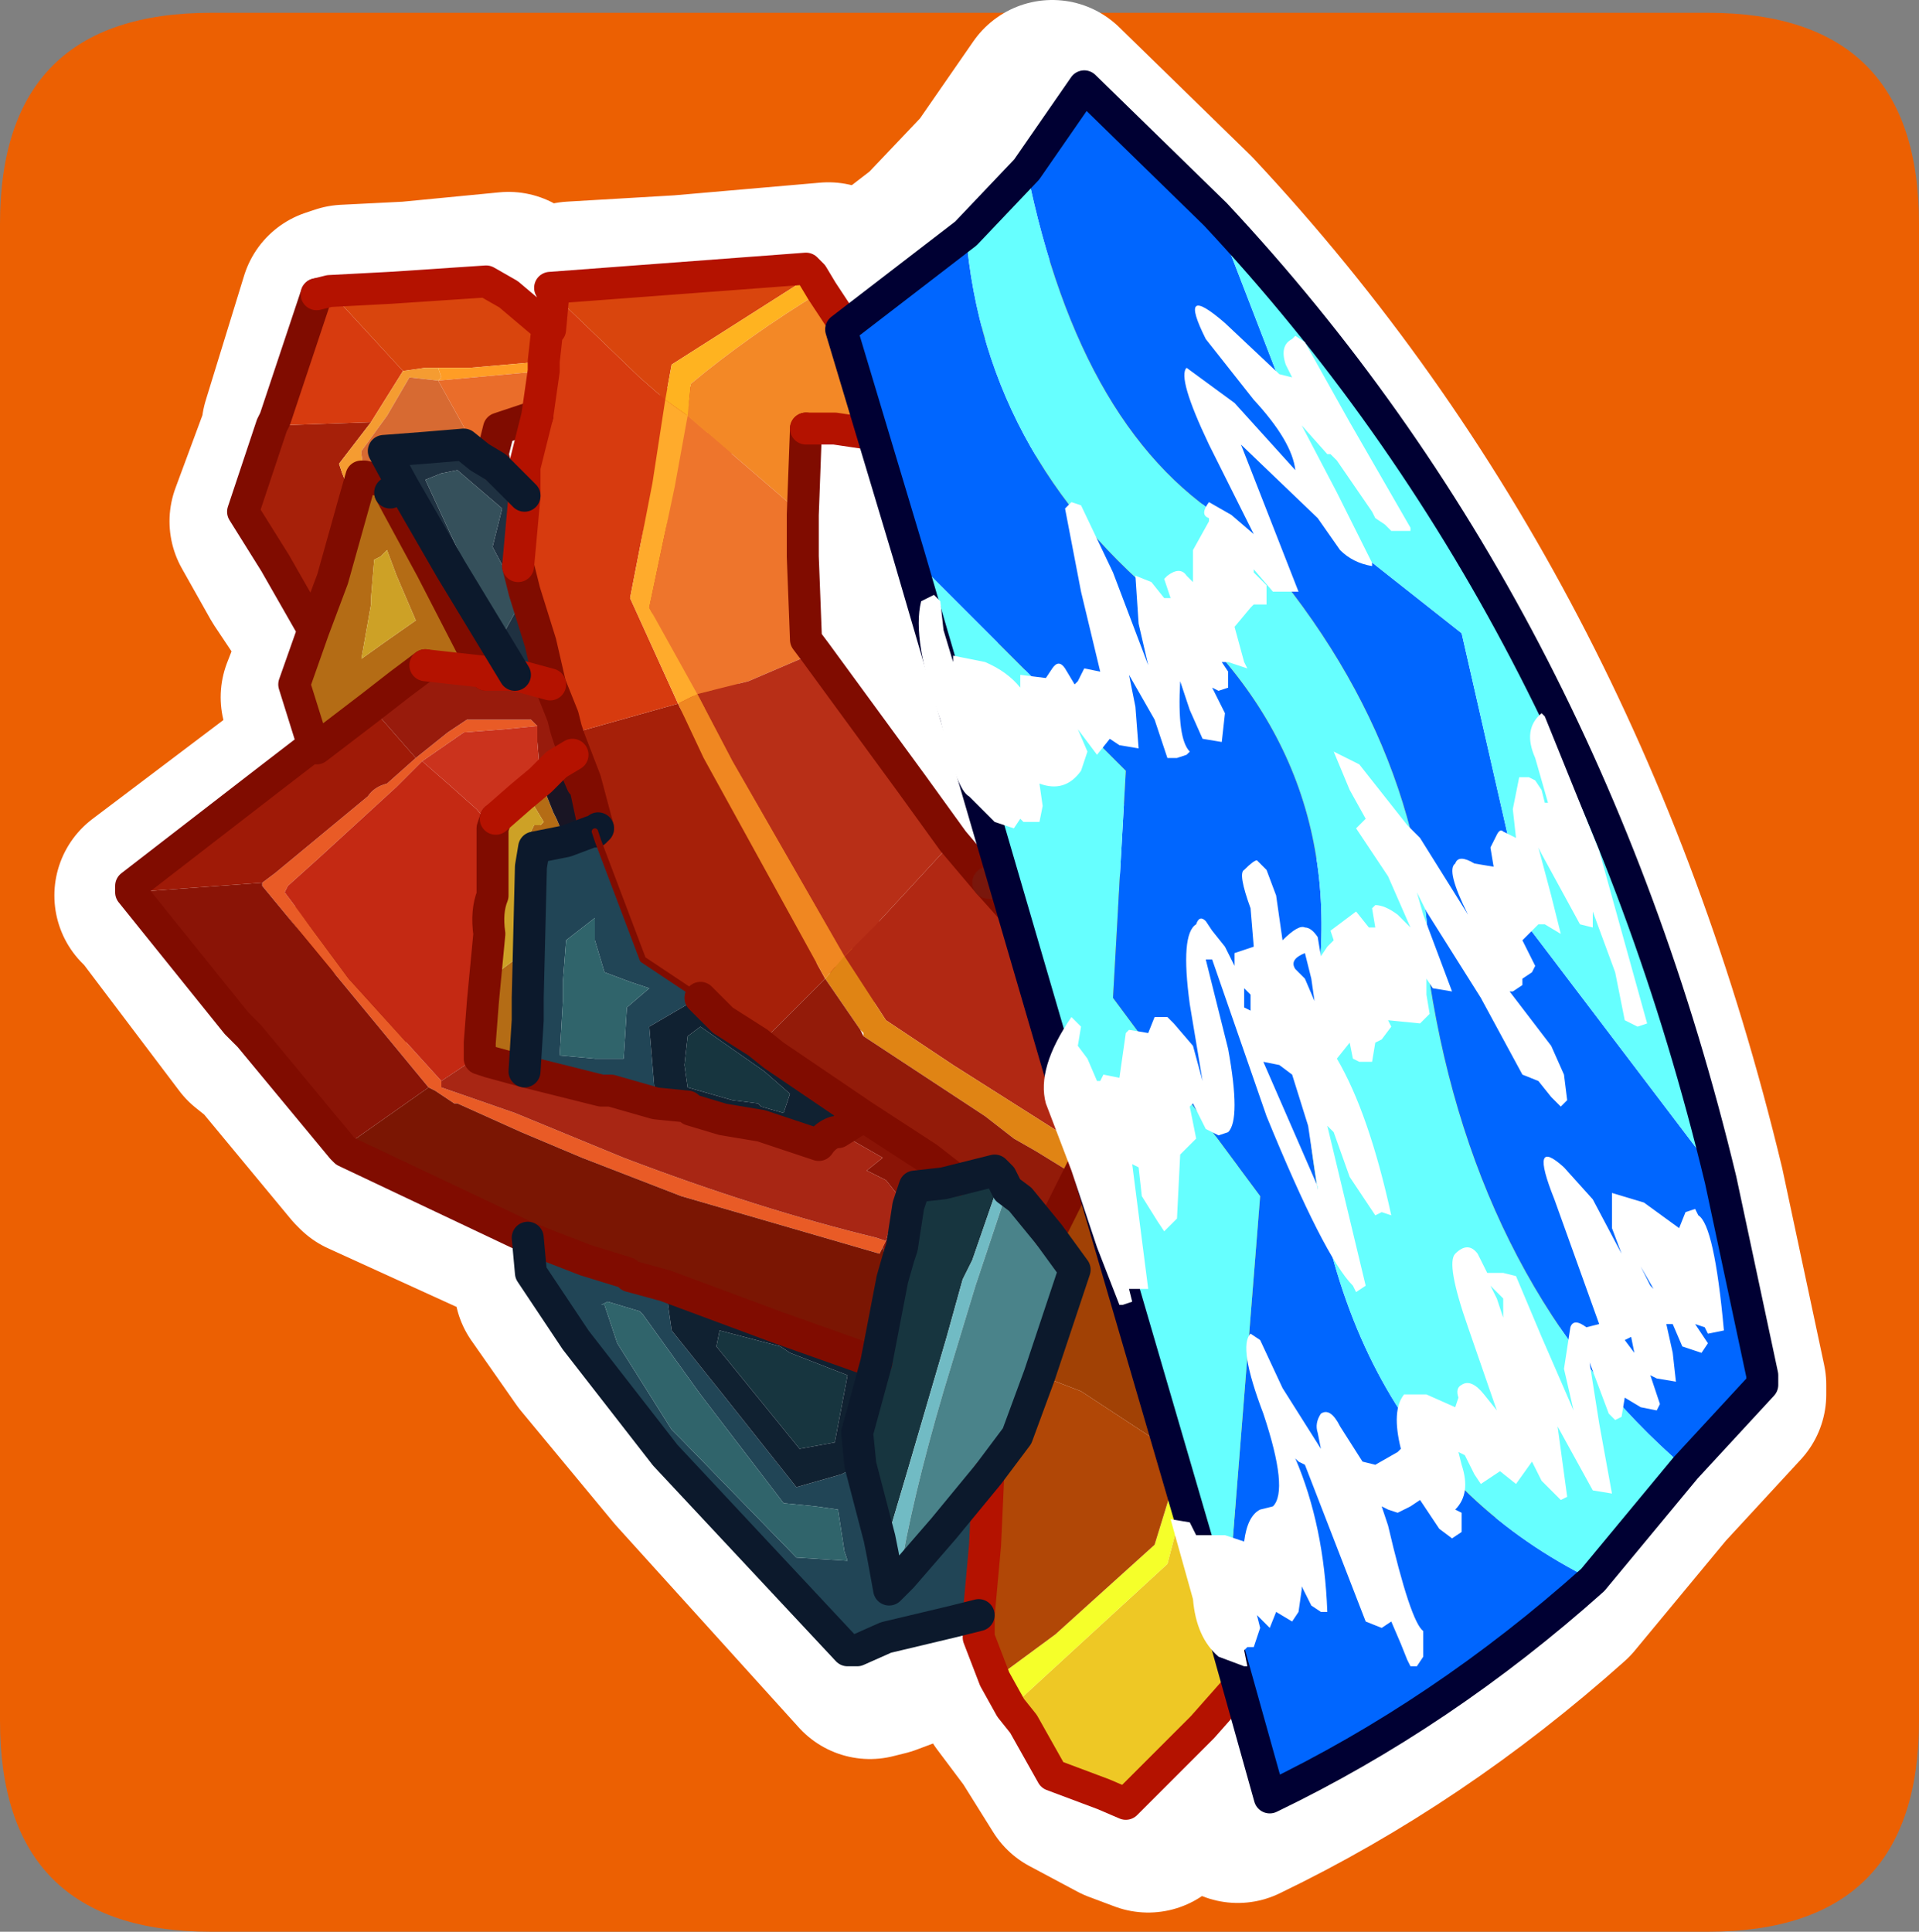 <?xml version="1.0" encoding="UTF-8" standalone="no"?>
<svg xmlns:ffdec="https://www.free-decompiler.com/flash" xmlns:xlink="http://www.w3.org/1999/xlink" ffdec:objectType="frame" height="30.2px" width="30.0px" xmlns="http://www.w3.org/2000/svg">
  <rect width="100%" height="100%" fill="#808080" stroke="none"/>
  <g transform="matrix(1.0, 0.0, 0.0, 1.0, 0.0, 0.2)">
    <use ffdec:characterId="1" height="30.2" transform="matrix(1.0, 0.0, 0.0, 1.0, 0.0, -0.2)" width="30.0" xlink:href="#shape0"/>
  </g>
  <defs>
    <g id="shape0" transform="matrix(1.0, 0.0, 0.0, 1.0, 0.0, 0.2)">
      <path d="M0.0 0.0 L30.0 0.0 30.0 30.0 0.0 30.0 0.0 0.0" fill="#33cc66" fill-opacity="0.0" fill-rule="evenodd" stroke="none"/>
      <path d="M30.0 3.3 L30.0 26.7 Q30.0 30.0 26.7 30.0 L3.3 30.0 Q0.0 30.0 0.0 26.7 L0.0 3.3 Q0.0 0.0 3.3 0.0 L26.7 0.0 Q30.0 0.0 30.0 3.3" fill="#ec6002" fill-rule="evenodd" stroke="none"/>
      <path d="M7.1 16.95 L4.45 13.8 4.45 13.75 4.65 13.6 6.1 12.4 6.35 12.2 6.9 11.8 7.35 11.35 7.6 11.2 8.65 11.2 8.8 11.25 8.3 11.35 7.55 11.4 Q7.4 11.5 7.0 11.85 L6.55 12.2 6.25 12.45 5.35 13.35 4.85 13.8 4.8 13.9 4.9 14.1 5.2 14.4 5.8 15.25 7.2 16.85 7.25 16.95 8.4 17.35 10.05 18.05 14.05 19.3 14.1 19.35 14.1 19.5 14.05 19.6 11.0 18.6 9.45 18.0 8.55 17.6 7.5 17.2 7.1 17.05 7.1 16.95" fill="#e95b26" fill-rule="evenodd" stroke="none"/>
      <path d="M4.45 13.75 L4.45 13.8 7.1 16.95 5.7 17.9 4.25 16.15 4.0 15.95 2.45 13.9 4.45 13.75 M14.1 19.5 L14.1 19.35 14.35 18.65 14.15 18.5 13.95 18.2 14.1 18.05 13.4 17.65 13.8 17.4 14.8 18.05 15.3 18.4 15.05 18.5 14.6 18.5 14.55 18.8 14.4 19.4 14.35 19.7 14.3 19.95 14.2 19.8 14.1 19.5" fill="#8a1406" fill-rule="evenodd" stroke="none"/>
      <path d="M6.9 11.8 L6.35 12.2 6.1 12.4 4.65 13.6 4.45 13.75 2.45 13.9 2.35 13.8 4.6 12.1 5.25 11.55 5.3 11.6 Q5.75 11.2 6.1 10.95 L6.7 11.65 6.9 11.8" fill="#9f1a07" fill-rule="evenodd" stroke="none"/>
      <path d="M19.25 14.0 L19.3 14.0 19.6 14.7 19.65 18.15 19.65 18.95 19.3 18.75 19.25 14.0" fill="#eee020" fill-rule="evenodd" stroke="none"/>
      <path d="M15.8 13.75 L17.2 13.85 19.25 14.0 19.3 18.75 18.4 18.35 17.8 18.25 17.7 18.25 Q17.45 18.05 17.25 18.05 L17.3 17.9 16.9 15.85 16.65 14.7 15.8 13.75" fill="#a63207" fill-rule="evenodd" stroke="none"/>
      <path d="M15.3 13.1 L15.8 13.75 16.65 14.7 16.9 15.85 17.3 17.9 15.2 16.55 14.15 15.9 13.5 14.95 14.05 14.4 15.3 13.1" fill="#b12813" fill-rule="evenodd" stroke="none"/>
      <path d="M5.4 4.5 L6.4 4.45 7.95 4.3 8.25 4.5 8.85 5.1 8.85 5.15 8.85 5.65 7.65 5.7 7.3 5.65 7.15 5.75 6.95 5.7 6.65 5.75 5.4 4.5 M8.95 4.55 L8.95 4.45 10.65 4.35 12.95 4.15 13.05 4.25 10.85 5.7 10.75 6.2 10.3 5.85 10.0 5.5 8.95 4.55" fill="#d9450d" fill-rule="evenodd" stroke="none"/>
      <path d="M13.05 4.25 L13.25 4.5 Q12.0 5.2 11.15 6.05 L11.1 6.4 10.75 6.2 10.85 5.7 13.05 4.25" fill="#ffb320" fill-rule="evenodd" stroke="none"/>
      <path d="M10.95 10.9 L10.2 9.4 10.5 7.5 10.75 6.2 11.1 6.4 10.9 7.55 10.55 9.5 11.25 10.8 10.95 10.9" fill="#ffab2c" fill-rule="evenodd" stroke="none"/>
      <path d="M13.25 4.5 L14.7 6.8 13.4 6.65 12.95 6.6 12.9 8.0 11.1 6.4 11.15 6.05 Q12.0 5.2 13.25 4.5" fill="#f38826" fill-rule="evenodd" stroke="none"/>
      <path d="M4.65 6.6 L4.65 6.5 5.25 4.55 5.4 4.5 6.65 5.75 6.15 6.65 4.7 6.6 4.65 6.6 M8.85 5.1 L8.95 4.55 10.0 5.5 10.3 5.85 10.75 6.2 10.5 7.5 10.2 9.4 10.95 10.9 9.25 11.4 9.25 11.5 9.2 11.3 9.15 11.15 9.0 10.6 8.8 10.05 8.55 9.25 8.45 8.85 8.5 8.35 8.6 7.65 8.55 7.25 8.7 6.5 8.75 5.75 8.85 5.65 8.85 5.15 8.85 5.1" fill="#d73b0f" fill-rule="evenodd" stroke="none"/>
      <path d="M12.9 8.0 L12.85 8.65 12.95 9.95 13.1 10.1 12.05 10.55 11.25 10.8 10.55 9.5 10.9 7.55 11.1 6.4 12.9 8.0" fill="#ee752c" fill-rule="evenodd" stroke="none"/>
      <path d="M6.0 7.4 L5.95 7.05 6.3 6.45 6.8 5.9 7.15 5.9 7.7 6.75 7.8 7.05 7.6 6.85 6.95 6.9 6.35 7.0 6.65 7.5 6.4 7.6 6.35 7.4 6.25 7.45 6.0 7.4" fill="#d76a32" fill-rule="evenodd" stroke="none"/>
      <path d="M6.15 6.65 L6.65 5.75 6.95 5.7 7.15 5.75 7.2 5.85 7.15 5.9 6.8 5.9 6.3 6.45 5.95 7.05 6.0 7.4 6.0 7.35 5.85 7.75 5.8 7.55 5.7 7.35 5.6 7.2 6.15 6.65" fill="#f59c31" fill-rule="evenodd" stroke="none"/>
      <path d="M6.65 7.5 L6.35 7.0 6.95 6.9 7.6 6.85 7.8 7.05 8.1 7.25 8.6 7.65 8.5 8.35 8.45 8.85 8.55 9.25 8.8 10.05 9.0 10.6 8.4 10.5 7.8 9.6 7.45 8.85 6.65 7.5 M7.5 7.3 L7.25 7.3 7.05 7.4 7.7 8.9 7.95 9.35 8.2 9.8 8.45 9.35 8.05 8.45 8.2 7.9 7.5 7.3 M9.6 13.0 L9.55 12.85 9.3 12.3 9.05 11.9 9.3 11.75 9.3 11.85 9.35 12.2 9.4 12.3 9.65 12.95 9.6 13.0" fill="#1f3141" fill-rule="evenodd" stroke="none"/>
      <path d="M5.3 9.8 L4.6 8.75 4.15 7.95 4.65 6.6 4.7 6.6 6.15 6.65 5.6 7.2 5.7 7.35 5.8 7.55 5.85 7.75 5.45 9.0 5.3 9.8 M9.25 11.5 L9.25 11.4 10.95 10.9 11.35 11.85 13.25 15.25 12.4 16.15 12.2 16.3 11.65 15.9 11.25 15.6 10.3 14.95 9.65 13.1 9.65 12.95 9.7 12.9 9.45 12.15 9.25 11.5" fill="#a62009" fill-rule="evenodd" stroke="none"/>
      <path d="M5.25 11.55 L5.2 11.45 4.95 10.7 5.3 9.8 5.45 9.0 5.85 7.75 6.0 7.35 6.0 7.4 6.25 7.45 6.35 7.4 6.4 7.6 7.15 8.85 7.6 9.9 7.95 10.5 7.85 10.45 7.35 10.4 7.0 10.4 6.55 10.6 6.1 10.95 Q5.75 11.2 5.3 11.6 L5.25 11.55 M6.1 9.4 L6.0 10.3 6.3 10.05 6.85 9.65 6.6 8.95 6.4 8.6 6.3 8.65 6.2 8.75 6.05 9.25 6.1 9.4 M8.85 12.15 L9.0 12.65 9.1 12.75 9.2 13.1 8.7 13.25 8.7 13.5 8.6 15.5 8.6 16.0 8.6 16.7 8.0 16.55 7.85 16.55 7.85 16.4 7.85 16.25 7.85 15.6 7.95 14.55 8.0 13.95 8.05 12.95 8.05 12.8 8.5 12.4 8.85 12.15 M8.6 12.95 L8.75 12.8 8.85 12.85 8.85 12.8 8.7 12.55 8.5 12.6 8.3 12.75 8.2 13.1 8.1 14.05 8.2 14.35 8.1 15.15 8.15 15.1 8.4 15.0 8.4 14.2 8.5 14.1 8.5 13.35 8.55 13.0 8.6 12.95" fill="#b46c15" fill-rule="evenodd" stroke="none"/>
      <path d="M6.4 7.6 L6.65 7.5 7.45 8.85 7.8 9.6 8.4 10.5 7.95 10.5 7.6 9.9 7.15 8.85 6.4 7.6 M9.05 11.9 L9.3 12.3 9.55 12.85 9.6 13.0 9.2 13.1 9.1 12.75 9.0 12.65 8.85 12.15 9.05 11.9" fill="#191524" fill-rule="evenodd" stroke="none"/>
      <path d="M7.15 5.9 L7.2 5.85 7.15 5.75 7.3 5.65 7.65 5.7 8.85 5.65 8.75 5.75 7.15 5.9" fill="#ff9d25" fill-rule="evenodd" stroke="none"/>
      <path d="M7.8 7.05 L7.7 6.75 7.15 5.9 8.75 5.75 8.7 6.5 8.1 6.7 8.1 7.0 8.1 7.25 7.8 7.05" fill="#ea6d2a" fill-rule="evenodd" stroke="none"/>
      <path d="M7.5 7.3 L8.2 7.9 8.05 8.45 8.45 9.35 8.2 9.8 7.95 9.35 7.7 8.9 7.05 7.4 7.25 7.3 7.5 7.3" fill="#35505b" fill-rule="evenodd" stroke="none"/>
      <path d="M8.8 11.25 L8.65 11.2 7.6 11.2 7.35 11.35 6.9 11.8 6.7 11.65 6.1 10.95 6.55 10.6 7.0 10.4 7.35 10.4 7.85 10.45 7.95 10.5 8.4 10.5 9.0 10.6 9.15 11.15 9.2 11.3 9.25 11.5 9.45 12.15 9.3 11.85 9.3 11.75 9.05 11.9 8.85 12.15 8.75 11.55 8.8 11.25" fill="#981b0c" fill-rule="evenodd" stroke="none"/>
      <path d="M7.0 11.85 Q7.4 11.5 7.55 11.4 L8.3 11.35 8.8 11.25 8.75 11.55 8.85 12.15 8.5 12.4 8.05 12.8 8.05 12.95 7.75 12.6 7.35 12.25 7.0 11.85" fill="#cb331d" fill-rule="evenodd" stroke="none"/>
      <path d="M6.1 9.4 L6.05 9.25 6.2 8.75 6.3 8.65 6.4 8.6 6.6 8.95 6.85 9.65 6.3 10.05 6.0 10.3 6.1 9.4 M8.6 12.95 L8.55 13.0 8.5 13.35 8.5 14.1 8.4 14.2 8.4 15.0 8.15 15.1 8.1 15.15 8.2 14.35 8.1 14.05 8.2 13.1 8.3 12.75 8.5 12.6 8.7 12.55 8.85 12.8 8.85 12.85 8.75 12.8 8.6 12.95" fill="#cda126" fill-rule="evenodd" stroke="none"/>
      <path d="M7.2 16.85 L5.8 15.25 5.2 14.4 4.9 14.1 4.8 13.9 4.85 13.8 5.35 13.35 6.25 12.45 6.55 12.2 7.0 11.85 7.35 12.25 7.75 12.6 8.05 12.95 8.0 13.95 7.95 14.55 7.85 15.6 7.85 16.25 7.85 16.4 7.2 16.85" fill="#c42913" fill-rule="evenodd" stroke="none"/>
      <path d="M15.65 25.15 L15.2 25.3 14.2 25.6 13.8 25.75 13.6 25.8 10.75 22.65 9.3 20.9 8.6 19.9 8.6 19.25 9.5 19.65 10.1 19.85 10.2 19.9 10.75 20.1 10.8 20.7 11.65 21.75 12.8 23.25 13.5 23.0 13.85 22.85 14.05 24.0 14.2 24.25 14.3 24.8 14.4 24.6 14.45 24.55 15.05 23.85 15.8 23.05 15.7 24.1 15.65 25.15 M9.6 13.0 L9.65 12.95 9.65 13.1 10.3 14.95 11.25 15.6 11.1 15.65 Q10.75 15.75 10.5 15.95 L10.55 17.2 9.9 17.0 9.75 16.95 8.6 16.7 8.6 16.0 8.6 15.5 8.7 13.5 8.7 13.25 9.2 13.1 9.6 13.0 M9.65 14.3 L9.2 14.65 9.1 15.35 9.15 15.5 9.1 15.6 9.05 16.45 9.65 16.45 9.75 16.5 10.1 16.5 10.1 15.7 10.45 15.4 10.15 15.25 9.8 15.15 9.65 14.65 9.65 14.3 M10.4 20.5 L10.35 20.45 9.85 20.3 9.75 20.35 10.0 20.9 10.85 22.3 11.0 22.45 12.8 24.25 13.6 24.3 13.55 24.2 13.45 23.55 13.1 23.55 12.6 23.5 11.25 21.75 10.4 20.5" fill="#214556" fill-rule="evenodd" stroke="none"/>
      <path d="M9.65 14.3 L9.65 14.65 9.8 15.15 10.15 15.25 10.45 15.4 10.1 15.7 10.1 16.5 9.75 16.5 9.65 16.45 9.05 16.45 9.1 15.6 9.15 15.5 9.1 15.35 9.2 14.65 9.65 14.3 M10.4 20.5 L11.25 21.75 12.6 23.5 13.1 23.55 13.45 23.55 13.55 24.2 13.6 24.3 12.8 24.25 11.0 22.45 10.85 22.3 10.0 20.9 9.75 20.35 9.85 20.3 10.35 20.45 10.4 20.5" fill="#30646b" fill-rule="evenodd" stroke="none"/>
      <path d="M13.1 10.1 L14.55 12.25 15.3 13.1 14.05 14.4 13.5 14.95 11.8 11.85 11.25 10.8 12.05 10.55 13.1 10.1" fill="#b82f17" fill-rule="evenodd" stroke="none"/>
      <path d="M10.95 10.9 L11.25 10.8 11.8 11.85 13.5 14.95 13.25 15.25 11.35 11.85 10.95 10.9" fill="#f08721" fill-rule="evenodd" stroke="none"/>
      <path d="M12.2 16.3 L12.4 16.15 13.25 15.25 13.75 16.15 13.85 16.15 15.7 17.4 16.2 17.75 16.55 17.95 17.25 18.35 16.7 19.3 16.3 18.75 16.15 18.6 16.0 18.35 15.9 18.3 15.3 18.4 14.8 18.05 13.8 17.4 12.45 16.45 12.2 16.3" fill="#931b09" fill-rule="evenodd" stroke="none"/>
      <path d="M13.25 15.25 L13.5 14.95 14.15 15.9 15.2 16.55 17.3 17.9 17.25 18.05 17.3 18.15 17.25 18.35 16.55 17.95 16.2 17.75 15.7 17.4 13.85 16.15 13.8 16.1 13.75 16.15 13.25 15.25" fill="#e08414" fill-rule="evenodd" stroke="none"/>
      <path d="M12.6 17.3 L12.25 17.2 12.2 17.15 11.85 17.1 11.1 16.95 11.05 16.6 11.05 16.2 11.35 16.05 12.3 16.65 12.7 17.05 12.6 17.3 M14.05 21.25 L14.3 19.95 14.35 19.7 14.4 19.4 14.55 18.8 14.6 18.5 15.05 18.5 15.3 18.4 15.9 18.3 16.0 18.35 15.5 19.65 15.4 19.9 15.15 20.85 14.6 22.95 14.2 24.25 14.05 24.0 13.85 22.85 13.75 22.35 14.05 21.25 M11.55 20.75 L12.55 21.0 12.7 21.1 13.55 21.4 13.45 22.5 12.85 22.6 11.55 21.0 11.55 20.75" fill="#17353f" fill-rule="evenodd" stroke="none"/>
      <path d="M11.25 15.6 L11.65 15.9 12.2 16.3 12.45 16.45 13.8 17.4 13.4 17.65 13.45 17.7 13.15 17.85 12.25 17.6 11.65 17.35 11.15 17.3 11.05 17.25 10.55 17.2 10.5 15.95 Q10.75 15.75 11.1 15.65 L11.25 15.6 M12.6 17.3 L12.7 17.05 12.3 16.65 11.35 16.05 11.05 16.2 11.05 16.6 11.1 16.95 11.85 17.1 12.2 17.15 12.25 17.2 12.6 17.3 M13.85 22.85 L13.5 23.0 12.8 23.25 11.65 21.75 10.8 20.7 10.75 20.1 12.5 20.7 14.05 21.25 13.75 22.35 13.85 22.85 M11.55 20.75 L11.55 21.0 12.85 22.6 13.45 22.5 13.55 21.4 12.7 21.1 12.55 21.0 11.55 20.75" fill="#102131" fill-rule="evenodd" stroke="none"/>
      <path d="M14.1 19.35 L14.05 19.3 10.05 18.05 8.4 17.35 7.25 16.95 7.2 16.85 7.85 16.4 7.85 16.55 8.0 16.55 8.6 16.7 9.75 16.95 9.9 17.0 10.55 17.2 11.05 17.25 11.15 17.3 11.65 17.35 12.25 17.6 13.15 17.85 13.45 17.7 13.4 17.65 14.1 18.05 13.95 18.2 14.15 18.5 14.35 18.65 14.1 19.35" fill="#a82614" fill-rule="evenodd" stroke="none"/>
      <path d="M7.1 16.95 L7.1 17.05 7.5 17.2 8.55 17.6 9.45 18.0 11.0 18.6 14.05 19.6 14.1 19.5 14.2 19.8 14.3 19.95 14.05 21.25 12.5 20.7 10.75 20.1 10.2 19.9 10.1 19.85 9.5 19.65 8.6 19.25 5.75 17.95 5.7 17.9 7.1 16.95" fill="#7b1603" fill-rule="evenodd" stroke="none"/>
      <path d="M14.4 24.6 L15.05 21.7 15.6 20.0 16.15 18.6 16.3 18.75 16.7 19.3 17.15 19.8 16.6 21.4 16.25 22.4 15.8 23.05 15.05 23.85 14.45 24.55 14.4 24.6" fill="#4a838a" fill-rule="evenodd" stroke="none"/>
      <path d="M14.2 24.25 L14.6 22.95 15.15 20.85 15.4 19.9 15.5 19.65 16.0 18.35 16.15 18.6 15.6 20.0 15.05 21.7 14.4 24.6 14.3 24.8 14.2 24.25" fill="#71bbc4" fill-rule="evenodd" stroke="none"/>
      <path d="M19.6 14.7 L20.25 15.95 20.8 17.3 20.95 19.5 Q20.2 19.1 19.65 18.95 L19.65 18.15 19.6 14.7" fill="#c79325" fill-rule="evenodd" stroke="none"/>
      <path d="M17.25 18.35 L17.3 18.15 17.25 18.05 Q17.45 18.05 17.7 18.25 L17.8 18.25 18.4 18.35 19.3 18.75 19.35 20.2 19.3 20.75 18.75 22.75 Q18.0 22.1 17.2 21.7 L16.6 21.4 17.15 19.8 16.7 19.3 17.25 18.35" fill="#a14105" fill-rule="evenodd" stroke="none"/>
      <path d="M18.75 22.75 L19.3 20.75 19.35 20.2 19.3 18.75 19.65 18.95 19.6 21.1 18.95 22.9 18.75 22.75" fill="#f3f12e" fill-rule="evenodd" stroke="none"/>
      <path d="M20.95 19.5 L20.75 21.6 20.8 21.65 Q20.65 22.15 20.45 24.15 L19.3 23.1 18.95 22.9 19.6 21.1 19.65 18.95 Q20.2 19.1 20.95 19.5" fill="#dbaa1f" fill-rule="evenodd" stroke="none"/>
      <path d="M20.45 24.15 L20.25 25.7 19.15 26.95 17.95 28.2 17.55 28.05 16.8 27.65 16.3 26.85 16.15 26.65 18.55 24.35 18.9 23.2 18.95 22.9 19.3 23.1 20.45 24.15" fill="#eec825" fill-rule="evenodd" stroke="none"/>
      <path d="M16.15 26.65 L15.85 26.25 16.85 25.55 18.45 24.15 18.75 22.8 18.75 22.75 18.95 22.9 18.9 23.2 18.55 24.35 16.15 26.65" fill="#f5ff2a" fill-rule="evenodd" stroke="none"/>
      <path d="M15.85 26.25 L15.6 25.6 15.65 25.15 15.7 24.1 15.8 23.05 16.25 22.4 16.6 21.4 17.2 21.7 Q18.0 22.1 18.75 22.75 L18.75 22.8 18.45 24.15 16.85 25.55 15.85 26.25" fill="#b14706" fill-rule="evenodd" stroke="none"/>
      <path d="M2.45 13.9 L4.0 15.95 4.25 16.15 5.7 17.9 5.75 17.95 8.6 19.25 8.6 19.9 9.3 20.9 10.75 22.65 13.6 25.8 13.8 25.75 14.2 25.6 15.2 25.3 15.65 25.15 15.6 25.6 15.85 26.25 16.15 26.65 16.3 26.85 16.8 27.65 17.55 28.05 17.95 28.2 19.15 26.95 20.25 25.7 20.45 24.15 Q20.65 22.15 20.8 21.65 L20.75 21.6 20.95 19.5 20.8 17.3 20.25 15.95 19.6 14.7 19.3 14.0 19.25 14.0 17.2 13.85 15.8 13.75 15.3 13.1 14.55 12.25 13.1 10.1 12.95 9.95 12.85 8.65 12.9 8.0 12.95 6.6 13.4 6.65 14.7 6.8 13.25 4.5 13.05 4.25 12.95 4.15 10.65 4.35 8.95 4.45 8.95 4.55 8.85 5.1 8.25 4.5 7.95 4.3 6.4 4.45 5.4 4.5 5.25 4.55 4.65 6.5 4.65 6.6 4.15 7.95 4.6 8.75 5.3 9.8 4.95 10.7 5.2 11.45 5.25 11.55 4.6 12.1 2.35 13.8 2.45 13.9 M17.3 17.9 L16.9 15.85 16.65 14.7 15.8 13.75 M8.85 5.65 L8.85 5.15 8.85 5.1 M5.85 7.75 L6.0 7.35 6.0 7.4 6.25 7.45 6.35 7.4 6.4 7.6 6.65 7.5 7.45 8.85 7.8 9.6 8.4 10.5 9.0 10.6 8.8 10.05 8.55 9.25 8.45 8.85 8.5 8.35 8.6 7.65 8.1 7.25 7.8 7.05 7.6 6.85 6.95 6.9 6.35 7.0 6.65 7.5 M8.75 5.75 L8.85 5.65 M8.7 6.5 L8.75 5.75 M8.1 7.25 L8.1 7.0 8.1 6.7 8.7 6.5 8.55 7.25 8.6 7.65 M7.95 10.5 L7.6 9.9 7.15 8.85 6.4 7.6 M6.1 10.95 L6.55 10.6 7.0 10.4 7.35 10.4 7.85 10.45 7.95 10.5 8.4 10.5 M9.0 10.6 L9.15 11.15 9.2 11.3 9.25 11.5 9.45 12.15 9.3 11.85 9.3 11.75 9.05 11.9 8.85 12.15 8.5 12.4 8.05 12.8 8.05 12.95 8.0 13.95 7.95 14.55 7.85 15.6 7.85 16.25 7.85 16.4 7.85 16.55 8.0 16.55 8.6 16.7 8.6 16.0 8.6 15.5 8.7 13.5 8.7 13.25 9.2 13.1 9.6 13.0 9.65 12.95 9.4 12.3 9.35 12.2 9.3 11.85 M5.85 7.75 L5.45 9.0 5.3 9.8 M6.1 10.95 Q5.75 11.2 5.3 11.6 L5.25 11.55 M9.65 12.95 L9.7 12.9 9.45 12.15 M9.65 12.95 L9.65 13.1 10.3 14.95 11.25 15.6 11.65 15.9 12.2 16.3 12.45 16.45 13.8 17.4 13.4 17.65 13.45 17.7 13.15 17.85 12.25 17.6 11.65 17.35 11.15 17.3 11.05 17.25 10.55 17.2 9.9 17.0 9.75 16.95 8.6 16.7 M17.25 18.35 L17.3 18.15 17.25 18.05 17.3 17.9 M10.75 20.1 L10.2 19.9 10.1 19.85 9.5 19.65 8.6 19.25 M10.75 20.1 L12.5 20.7 14.05 21.25 14.3 19.95 14.35 19.7 14.4 19.4 14.55 18.8 14.6 18.5 15.05 18.5 15.3 18.4 14.8 18.05 13.8 17.4 M14.05 21.25 L13.75 22.35 13.85 22.85 14.05 24.0 14.2 24.25 14.3 24.8 14.4 24.6 14.45 24.55 15.05 23.85 15.8 23.05 15.7 24.1 15.65 25.15 M16.0 18.35 L15.9 18.3 15.3 18.4 M16.15 18.6 L16.0 18.35 M16.7 19.3 L17.25 18.35 M16.15 18.6 L16.3 18.75 16.7 19.3 17.15 19.8 16.6 21.4 16.25 22.4 15.8 23.05" fill="none" stroke="#ffffff" stroke-linecap="round" stroke-linejoin="round" stroke-width="3.0"/>
      <path d="M25.85 22.9 L24.4 24.65 Q22.05 26.75 19.35 28.05 L12.65 5.1 14.6 3.6 15.55 2.6 16.45 1.3 18.5 3.3 Q24.25 9.45 26.4 18.4 L27.05 21.45 27.05 21.6 25.85 22.9 Z" fill="none" stroke="#ffffff" stroke-linecap="round" stroke-linejoin="round" stroke-width="3.0"/>
      <path d="M24.9 15.8 L24.7 15.05 24.4 14.1 24.4 14.35 24.2 14.35 23.55 13.15 23.5 13.1 23.7 13.8 23.85 14.4 23.65 14.4 23.5 14.35 23.25 14.55 23.5 15.0 23.45 15.1 23.25 15.2 23.25 15.3 23.05 15.35 23.7 16.2 23.95 16.6 24.0 17.0 23.9 17.1 23.75 16.95 23.5 16.75 23.25 16.65 22.6 15.5 21.75 14.05 21.6 13.85 21.7 14.15 22.15 15.35 21.9 15.3 21.75 15.15 21.8 15.4 21.8 15.75 21.6 15.8 21.15 15.75 21.2 15.95 21.15 16.05 21.0 16.15 20.9 16.45 20.75 16.5 20.65 16.4 20.6 16.1 20.35 16.4 Q20.9 17.2 21.15 18.85 L21.1 18.9 21.0 18.8 20.6 18.2 20.25 17.6 20.2 17.5 20.85 19.95 20.7 20.1 20.55 19.95 Q20.1 19.55 19.25 17.25 L18.4 14.85 18.3 14.85 18.7 16.25 Q18.85 17.35 18.65 17.55 L18.5 17.65 18.35 17.5 18.15 17.15 18.1 17.15 18.2 17.7 17.95 17.9 17.8 18.95 17.7 19.1 17.6 18.95 17.35 18.55 17.2 18.05 17.45 20.0 17.15 20.05 17.15 20.25 17.0 20.3 16.9 20.3 16.55 19.4 16.2 18.15 15.75 17.1 Q15.65 16.55 16.15 15.8 L16.3 15.85 16.25 16.25 16.45 16.4 16.6 16.75 16.65 16.7 16.7 16.6 16.95 16.7 17.05 16.05 17.1 15.95 17.4 15.95 17.55 15.8 17.7 15.75 17.8 15.85 18.1 16.2 18.25 16.75 18.0 15.55 Q17.85 14.45 18.1 14.25 L18.3 14.25 18.45 14.4 18.6 14.65 18.75 14.9 18.75 14.7 19.05 14.6 18.95 14.0 18.95 13.4 19.05 13.25 19.25 13.45 19.4 13.85 19.5 14.55 Q19.75 14.3 19.9 14.35 L20.05 14.5 20.2 14.8 20.2 14.65 20.3 14.5 20.25 14.4 20.7 14.1 20.9 14.35 20.95 14.3 20.95 14.05 20.95 13.95 21.3 14.15 21.45 14.3 21.15 13.6 20.7 12.85 20.85 12.7 20.6 12.25 20.25 11.55 Q20.45 11.55 20.7 11.8 L21.45 12.75 21.6 12.9 22.35 14.1 22.15 13.35 22.5 13.3 22.8 13.35 22.75 13.05 22.8 12.85 23.0 12.8 23.15 12.95 23.15 12.45 23.2 12.0 23.35 11.95 23.5 12.05 23.55 12.25 23.65 12.4 23.7 12.45 23.5 11.75 Q23.25 11.25 23.5 11.0 L23.65 11.05 24.45 13.1 25.2 15.8 25.05 15.85 24.9 15.8 M25.65 19.1 L25.8 18.75 25.95 18.75 26.0 18.8 Q26.2 19.05 26.4 20.6 L26.2 20.7 26.15 20.55 25.95 20.55 26.1 20.8 26.1 21.0 25.8 20.9 25.55 20.55 25.5 20.5 25.6 21.0 25.65 21.45 25.4 21.4 25.3 21.4 25.25 21.35 25.4 21.8 25.35 21.9 25.05 21.85 24.85 21.6 24.85 21.75 24.85 22.05 24.75 22.05 24.6 22.0 24.35 21.15 24.3 21.1 24.4 22.1 24.6 23.2 24.25 23.15 23.85 22.25 23.9 23.3 23.9 23.35 23.7 23.2 23.55 23.0 23.35 22.75 23.15 23.05 22.8 22.7 22.85 22.8 22.75 22.95 22.6 23.0 22.5 22.9 22.35 22.65 22.3 22.5 22.3 22.7 22.2 23.4 22.25 23.45 22.25 23.85 22.15 23.85 Q22.1 23.9 21.95 23.75 L21.7 23.35 21.5 23.4 21.35 23.45 21.1 23.45 21.0 23.4 21.05 23.7 21.75 25.35 Q21.9 25.5 21.65 25.75 L21.5 25.9 21.4 25.8 21.35 25.6 21.25 25.2 21.05 25.35 20.85 25.15 19.85 22.75 19.8 22.7 19.7 22.65 Q20.15 23.7 20.25 25.0 L20.1 25.0 19.95 24.9 19.85 24.65 19.75 24.4 19.8 24.7 19.7 25.05 19.6 25.2 19.45 25.1 19.25 25.25 19.1 25.1 19.2 25.35 19.05 25.55 18.9 25.65 18.85 25.6 18.9 25.9 18.85 25.9 Q18.7 26.0 18.5 25.8 18.1 25.45 18.05 24.85 L17.75 23.6 18.0 23.65 18.2 23.85 18.55 23.85 18.9 24.0 Q18.95 23.55 19.15 23.45 L19.3 23.4 Q19.6 23.15 19.15 22.0 18.8 20.9 19.05 20.75 L19.15 20.8 19.55 21.55 20.1 22.5 20.05 22.25 Q20.0 22.1 20.1 22.0 20.25 21.9 20.4 22.1 L20.7 22.7 20.95 22.75 21.3 22.5 21.35 22.5 Q21.15 21.9 21.35 21.7 L21.75 21.65 22.15 21.9 22.2 21.7 22.3 21.5 Q22.45 21.4 22.65 21.65 L22.8 21.95 22.4 20.6 22.15 19.5 22.55 19.45 22.7 19.7 22.95 19.75 23.15 19.85 23.55 20.75 24.05 21.95 23.9 21.3 Q23.85 20.65 23.95 20.55 L24.2 20.55 24.45 20.55 23.75 18.6 Q23.35 17.55 23.9 18.05 L24.35 18.65 24.8 19.5 24.7 19.1 24.65 18.55 25.15 18.65 25.65 19.1 M25.15 19.65 L25.25 20.0 25.3 20.0 25.15 19.65 M25.05 20.95 L24.95 20.75 24.9 20.8 25.05 20.95 M20.2 6.9 L19.75 6.5 20.4 7.5 20.95 8.65 20.9 8.75 20.45 8.5 20.0 7.95 18.85 6.75 19.75 9.15 19.35 9.1 19.1 8.8 19.1 8.85 19.25 9.0 19.2 9.3 19.15 9.3 19.0 9.3 18.7 9.65 19.0 10.15 18.9 10.25 18.65 10.15 18.55 10.15 18.6 10.4 18.6 10.6 18.5 10.65 18.4 10.6 18.55 11.0 18.55 11.4 18.3 11.35 18.05 10.95 17.9 10.45 Q17.8 11.35 18.0 11.7 L17.95 11.7 17.8 11.75 17.7 11.65 17.45 11.1 17.1 10.4 17.15 10.85 17.25 11.5 17.0 11.45 16.85 11.4 16.65 11.6 16.3 11.2 16.4 11.6 16.35 11.9 Q16.1 12.25 15.7 12.05 L15.75 12.4 15.65 12.7 15.35 12.7 15.3 12.7 15.25 12.8 14.95 12.7 14.65 12.3 Q14.45 12.15 14.2 11.05 13.75 9.8 13.85 9.25 L14.0 9.2 14.1 9.3 14.2 9.7 14.35 10.2 14.4 10.05 14.8 10.2 15.4 10.55 15.45 10.45 15.8 10.5 15.9 10.25 16.15 10.3 16.25 10.5 16.3 10.5 16.4 10.35 16.65 10.4 16.4 9.15 16.1 7.75 16.2 7.7 16.35 7.75 16.85 8.8 17.35 10.2 17.4 10.25 17.25 9.6 17.2 8.85 17.5 8.95 17.7 9.2 17.7 9.25 17.75 9.25 17.7 8.9 17.7 8.85 18.0 8.8 18.1 8.95 18.1 8.5 Q18.15 8.25 18.35 8.05 L18.3 7.95 18.35 7.65 18.7 7.85 19.05 8.2 18.35 6.75 Q17.8 5.75 17.95 5.6 18.05 5.5 18.8 6.15 L19.75 7.15 Q19.7 6.75 19.1 6.1 L18.3 5.15 Q17.85 4.25 18.65 4.85 L19.5 5.7 Q19.55 5.65 19.6 5.75 L19.55 5.5 19.7 5.15 19.85 5.2 20.6 6.5 21.5 8.2 21.2 8.2 21.05 8.1 20.95 8.0 20.9 7.8 20.35 7.05 20.25 6.95 20.2 6.9 M20.0 15.5 L19.95 15.2 19.85 14.7 Q19.6 14.85 19.65 15.05 L19.8 15.2 20.0 15.5 M20.1 18.45 L19.9 17.45 19.6 16.65 19.45 16.5 19.2 16.45 20.05 18.4 20.1 18.45 M18.9 15.25 L18.95 15.55 19.0 15.45 18.9 15.25" fill="#ffffff" fill-rule="evenodd" stroke="none"/>
      <path d="M4.25 6.45 L4.35 6.45 5.8 6.4 5.3 7.05 5.35 7.2 5.45 7.45 5.55 7.6 5.2 8.85 4.9 9.65 4.3 8.6 3.8 7.8 4.25 6.45 M8.9 11.35 L9.0 11.25 10.6 10.8 11.0 11.65 12.9 15.1 12.05 15.95 11.85 16.1 11.3 15.75 10.95 15.4 10.05 14.8 9.35 12.95 9.3 12.8 9.35 12.75 9.15 12.0 8.9 11.35" fill="#a62009" fill-rule="evenodd" stroke="none"/>
      <path d="M5.8 6.4 L4.35 6.45 4.25 6.45 4.3 6.35 4.95 4.4 5.15 4.35 6.3 5.6 5.8 6.4 M10.4 6.05 L10.2 7.35 9.85 9.15 10.6 10.8 9.0 11.25 8.9 11.35 8.85 11.2 8.8 11.0 8.6 10.5 8.45 9.85 8.2 9.05 8.1 8.65 8.2 7.55 8.2 7.1 8.4 6.3 8.5 5.6 8.5 5.45 8.55 5.0 8.6 4.95 8.65 4.4 10.0 5.7 10.4 6.05" fill="#d73b0f" fill-rule="evenodd" stroke="none"/>
      <path d="M4.1 13.6 L4.3 13.45 5.75 12.25 Q5.85 12.1 6.05 12.05 L6.5 11.65 7.0 11.25 7.3 11.05 8.3 11.05 8.4 11.15 7.9 11.2 7.25 11.25 6.6 11.7 6.2 12.1 5.0 13.2 4.5 13.65 4.45 13.75 4.6 13.95 5.45 15.1 6.9 16.7 6.9 16.8 8.05 17.2 9.75 17.9 Q11.85 18.7 13.7 19.15 L13.85 19.2 13.8 19.3 13.75 19.4 10.65 18.5 9.1 17.9 8.15 17.5 7.15 17.05 7.1 17.05 6.8 16.85 6.7 16.8 4.1 13.65 4.1 13.6" fill="#e95b26" fill-rule="evenodd" stroke="none"/>
      <path d="M4.1 13.6 L4.1 13.65 6.7 16.8 5.35 17.75 3.9 16.0 3.7 15.8 2.05 13.75 4.1 13.6 M13.8 19.3 L13.85 19.2 14.05 18.5 13.85 18.25 13.55 18.1 13.8 17.9 13.1 17.5 13.5 17.25 14.5 17.9 14.95 18.25 14.75 18.3 14.3 18.35 14.2 18.65 14.1 19.3 14.05 19.45 13.95 19.8 13.9 19.65 13.8 19.3" fill="#8a1406" fill-rule="evenodd" stroke="none"/>
      <path d="M6.5 11.65 L6.05 12.05 Q5.85 12.1 5.75 12.25 L4.3 13.45 4.1 13.6 2.05 13.75 2.05 13.65 4.25 11.95 4.9 11.45 4.95 11.5 5.8 10.85 6.5 11.65" fill="#9f1a07" fill-rule="evenodd" stroke="none"/>
      <path d="M6.9 16.7 L5.45 15.1 4.6 13.95 4.45 13.75 4.5 13.65 5.0 13.2 6.2 12.1 6.6 11.7 7.0 12.05 7.45 12.45 7.7 12.75 7.7 13.8 Q7.6 14.05 7.65 14.4 L7.55 15.45 7.5 16.1 7.5 16.3 6.9 16.7" fill="#c42913" fill-rule="evenodd" stroke="none"/>
      <path d="M15.45 13.6 L16.3 14.55 16.5 15.7 16.95 17.75 14.9 16.45 13.85 15.75 13.2 14.75 13.7 14.25 14.9 12.95 15.45 13.6" fill="#b12813" fill-rule="evenodd" stroke="none"/>
      <path d="M16.95 17.75 L16.5 15.7 16.3 14.55 15.45 13.6 16.9 13.7 18.85 13.85 19.05 18.6 18.05 18.2 17.5 18.1 17.4 18.05 16.95 17.9 16.95 17.75" fill="#a63207" fill-rule="evenodd" stroke="none"/>
      <path d="M19.05 18.6 L18.85 13.85 18.9 13.9 19.25 14.55 19.35 18.0 19.35 18.75 19.05 18.6" fill="#eee020" fill-rule="evenodd" stroke="none"/>
      <path d="M6.3 5.6 L5.15 4.35 6.1 4.3 7.6 4.2 7.95 4.4 8.6 4.95 8.55 5.0 8.5 5.45 7.35 5.55 6.95 5.55 6.85 5.55 6.65 5.55 6.3 5.6 M8.65 4.4 L8.6 4.3 12.6 4.0 12.7 4.1 10.5 5.5 10.4 6.05 10.0 5.7 8.65 4.4" fill="#d9450d" fill-rule="evenodd" stroke="none"/>
      <path d="M12.7 4.1 L12.85 4.35 Q11.7 5.05 10.8 5.8 L10.75 6.3 10.4 6.05 10.5 5.5 12.7 4.1" fill="#ffb320" fill-rule="evenodd" stroke="none"/>
      <path d="M12.85 4.35 L14.4 6.7 13.05 6.5 12.6 6.5 12.55 7.85 10.75 6.3 10.8 5.8 Q11.7 5.05 12.85 4.35" fill="#f38826" fill-rule="evenodd" stroke="none"/>
      <path d="M10.75 6.3 L10.55 7.4 10.15 9.3 10.9 10.65 10.6 10.8 9.85 9.15 10.2 7.35 10.4 6.05 10.75 6.3" fill="#ffab2c" fill-rule="evenodd" stroke="none"/>
      <path d="M12.55 7.85 L12.55 8.5 12.6 9.8 12.75 10.0 11.7 10.45 10.9 10.65 10.15 9.3 10.55 7.4 10.75 6.3 12.55 7.85" fill="#ee752c" fill-rule="evenodd" stroke="none"/>
      <path d="M6.85 5.75 L6.9 5.7 6.85 5.55 6.95 5.55 7.35 5.55 8.5 5.45 8.5 5.6 6.85 5.75" fill="#ff9d25" fill-rule="evenodd" stroke="none"/>
      <path d="M5.55 7.6 L5.45 7.45 5.35 7.2 5.3 7.05 5.8 6.4 6.3 5.6 6.65 5.55 6.85 5.55 6.9 5.7 6.85 5.75 6.4 5.7 6.05 6.3 5.65 6.85 5.65 6.9 5.7 7.25 5.65 7.25 5.55 7.6" fill="#f59c31" fill-rule="evenodd" stroke="none"/>
      <path d="M7.5 6.95 L7.25 6.75 6.65 6.8 6.0 6.85 6.3 7.4 6.1 7.5 6.05 7.3 5.9 7.3 5.7 7.25 5.65 6.9 5.65 6.85 6.05 6.3 6.4 5.7 6.85 5.75 7.35 6.65 7.5 6.95" fill="#d76a32" fill-rule="evenodd" stroke="none"/>
      <path d="M6.3 7.4 L6.0 6.85 6.65 6.8 7.25 6.75 7.5 6.95 7.75 7.1 8.2 7.55 8.1 8.65 8.2 9.05 8.45 9.85 8.6 10.5 8.05 10.35 7.05 8.7 6.3 7.4 M6.65 7.3 L7.3 8.7 7.9 9.65 8.15 9.2 7.7 8.35 7.85 7.75 7.15 7.15 6.9 7.2 6.65 7.3 M8.95 11.6 L8.95 11.7 9.1 12.05 9.15 12.1 9.3 12.8 9.25 12.8 9.25 12.7 8.95 12.2 8.7 11.75 8.95 11.6" fill="#1f3141" fill-rule="evenodd" stroke="none"/>
      <path d="M4.9 9.65 L5.2 8.85 5.55 7.6 5.65 7.25 5.7 7.25 5.9 7.3 6.05 7.3 6.1 7.5 6.75 8.7 7.6 10.35 7.55 10.3 6.65 10.2 6.25 10.5 5.8 10.85 4.95 11.5 4.9 11.45 4.85 11.3 4.6 10.5 4.9 9.65 M5.95 8.5 L5.85 8.55 5.8 9.15 5.8 9.25 5.65 10.1 6.0 9.85 6.5 9.5 6.2 8.8 6.05 8.4 5.95 8.5 M8.45 12.0 L8.65 12.5 8.7 12.6 8.85 12.95 8.35 13.05 8.3 13.35 8.25 15.4 8.25 15.75 8.2 16.55 7.65 16.4 7.5 16.35 7.5 16.3 7.5 16.1 7.55 15.45 7.65 14.4 Q7.6 14.05 7.7 13.8 L7.7 12.75 7.75 12.6 8.15 12.25 8.45 12.0 M8.45 12.7 L8.5 12.65 8.35 12.4 8.15 12.45 7.95 12.6 7.9 12.95 7.75 13.9 7.8 14.25 7.75 15.0 7.85 14.95 8.05 14.8 8.1 14.05 8.15 13.95 8.2 13.25 8.25 12.85 8.3 12.8 8.35 12.7 8.45 12.7" fill="#b46c15" fill-rule="evenodd" stroke="none"/>
      <path d="M6.1 7.5 L6.3 7.4 7.05 8.7 8.05 10.35 7.6 10.35 6.75 8.7 6.1 7.5 M8.45 12.0 L8.7 11.75 8.95 12.2 9.25 12.7 9.25 12.8 8.85 12.95 8.7 12.6 8.65 12.5 8.45 12.0" fill="#191524" fill-rule="evenodd" stroke="none"/>
      <path d="M6.65 7.3 L6.9 7.2 7.15 7.15 7.85 7.75 7.7 8.35 8.15 9.2 7.9 9.65 7.3 8.7 6.65 7.3" fill="#35505b" fill-rule="evenodd" stroke="none"/>
      <path d="M5.95 8.5 L6.05 8.4 6.2 8.8 6.5 9.5 6.0 9.85 5.65 10.1 5.8 9.25 5.8 9.15 5.85 8.55 5.95 8.5 M8.45 12.7 L8.35 12.7 8.3 12.8 8.25 12.85 8.2 13.25 8.15 13.95 8.1 14.05 8.05 14.8 7.85 14.95 7.75 15.0 7.8 14.25 7.75 13.9 7.9 12.95 7.95 12.6 8.15 12.45 8.35 12.4 8.5 12.65 8.45 12.7" fill="#cda126" fill-rule="evenodd" stroke="none"/>
      <path d="M6.85 5.75 L8.5 5.6 8.4 6.3 7.8 6.5 7.7 6.9 7.75 7.1 7.5 6.95 7.35 6.65 6.85 5.75" fill="#ea6d2a" fill-rule="evenodd" stroke="none"/>
      <path d="M8.4 11.15 L8.3 11.05 7.3 11.05 7.0 11.25 6.5 11.65 5.8 10.85 6.25 10.5 6.65 10.2 7.55 10.3 7.6 10.35 8.05 10.35 8.6 10.5 8.8 11.0 8.85 11.2 8.9 11.35 9.15 12.0 8.95 11.7 8.95 11.6 8.7 11.75 8.45 12.0 8.4 11.4 8.4 11.15" fill="#981b0c" fill-rule="evenodd" stroke="none"/>
      <path d="M6.6 11.7 L7.25 11.25 7.9 11.2 8.4 11.15 8.4 11.4 8.45 12.0 8.15 12.25 7.75 12.6 7.7 12.75 7.45 12.45 7.0 12.05 6.6 11.7" fill="#cb331d" fill-rule="evenodd" stroke="none"/>
      <path d="M15.3 25.05 L14.9 25.15 13.85 25.4 13.4 25.6 13.25 25.6 10.4 22.55 9.0 20.75 8.3 19.7 8.25 19.15 9.15 19.5 9.8 19.7 9.85 19.75 10.4 19.9 10.5 20.6 11.3 21.6 12.45 23.05 13.15 22.85 13.45 22.7 13.75 23.85 13.8 24.1 13.9 24.65 14.05 24.5 14.1 24.45 14.75 23.7 15.45 22.85 15.4 23.95 15.3 25.05 M9.3 12.8 L9.35 12.95 10.05 14.8 10.95 15.4 10.75 15.5 10.15 15.85 10.25 17.05 9.55 16.85 9.4 16.85 8.2 16.55 8.25 15.75 8.25 15.4 8.3 13.35 8.35 13.05 8.85 12.95 9.25 12.8 9.3 12.8 M9.3 14.5 L9.3 14.15 8.85 14.5 8.8 15.15 8.8 15.35 8.8 15.45 8.75 16.3 9.3 16.35 9.35 16.35 9.75 16.35 9.8 15.55 10.15 15.25 9.85 15.15 9.45 15.0 9.3 14.5 M10.05 20.35 L10.0 20.3 9.5 20.15 9.4 20.2 9.45 20.2 9.65 20.8 10.5 22.15 10.65 22.3 12.45 24.15 13.25 24.2 13.2 24.05 13.1 23.4 12.75 23.35 12.25 23.3 10.95 21.6 10.05 20.35" fill="#214556" fill-rule="evenodd" stroke="none"/>
      <path d="M9.3 14.5 L9.45 15.0 9.85 15.15 10.15 15.25 9.8 15.55 9.75 16.35 9.35 16.35 9.3 16.35 8.75 16.3 8.8 15.45 8.8 15.35 8.8 15.15 8.85 14.5 9.3 14.15 9.3 14.5 M10.05 20.35 L10.95 21.6 12.25 23.3 12.75 23.35 13.1 23.4 13.2 24.05 13.25 24.2 12.45 24.15 10.65 22.3 10.5 22.15 9.65 20.8 9.45 20.2 9.4 20.2 9.5 20.15 10.0 20.3 10.05 20.35" fill="#30646b" fill-rule="evenodd" stroke="none"/>
      <path d="M14.9 12.95 L13.7 14.25 13.2 14.75 11.45 11.7 10.9 10.65 11.7 10.45 12.75 10.0 14.25 12.05 14.9 12.95" fill="#b82f17" fill-rule="evenodd" stroke="none"/>
      <path d="M10.6 10.8 L10.9 10.65 11.45 11.7 13.2 14.75 12.9 15.1 11.0 11.65 10.6 10.8" fill="#f08721" fill-rule="evenodd" stroke="none"/>
      <path d="M13.2 14.75 L13.85 15.75 14.9 16.45 16.95 17.75 16.95 17.9 16.95 18.0 16.85 18.2 16.2 17.8 15.85 17.6 15.4 17.25 13.5 16.0 13.5 15.95 13.45 15.9 12.9 15.1 13.2 14.75" fill="#e08414" fill-rule="evenodd" stroke="none"/>
      <path d="M11.85 16.1 L12.05 15.95 12.9 15.1 13.45 15.9 13.5 16.0 15.4 17.25 15.85 17.6 16.2 17.8 16.85 18.2 16.4 19.1 15.95 18.55 15.75 18.4 15.65 18.2 15.55 18.1 14.95 18.25 14.5 17.9 13.5 17.25 12.1 16.3 11.85 16.1" fill="#931b09" fill-rule="evenodd" stroke="none"/>
      <path d="M12.35 16.9 L12.25 17.2 11.9 17.1 11.85 17.05 11.45 17.0 10.75 16.8 10.7 16.45 10.75 16.0 10.95 15.85 11.95 16.55 12.35 16.9 M13.7 21.1 L13.95 19.8 14.05 19.45 14.1 19.3 14.2 18.65 14.3 18.35 14.75 18.3 14.95 18.25 15.55 18.1 15.65 18.2 15.2 19.5 15.05 19.8 14.8 20.7 14.2 22.75 13.8 24.1 13.75 23.85 13.45 22.7 13.4 22.2 13.7 21.1 M11.25 20.6 L12.2 20.85 12.35 20.95 13.25 21.3 13.05 22.35 12.5 22.45 11.2 20.85 11.25 20.6" fill="#17353f" fill-rule="evenodd" stroke="none"/>
      <path d="M10.95 15.4 L11.3 15.75 11.85 16.1 12.1 16.3 13.5 17.25 13.1 17.5 13.05 17.5 Q12.9 17.55 12.8 17.7 L11.9 17.4 11.3 17.3 10.8 17.15 10.75 17.1 10.25 17.05 10.15 15.85 10.75 15.5 10.95 15.4 M12.35 16.9 L11.95 16.55 10.95 15.85 10.75 16.0 10.7 16.45 10.75 16.8 11.45 17.0 11.85 17.05 11.9 17.1 12.25 17.2 12.35 16.9 M10.4 19.9 L12.15 20.55 13.7 21.1 13.4 22.2 13.45 22.7 13.15 22.85 12.45 23.05 11.3 21.6 10.5 20.6 10.4 19.9 M11.25 20.6 L11.2 20.85 12.5 22.45 13.05 22.35 13.25 21.3 12.35 20.95 12.2 20.85 11.25 20.6" fill="#102131" fill-rule="evenodd" stroke="none"/>
      <path d="M13.85 19.2 L13.7 19.15 Q11.85 18.7 9.75 17.9 L8.05 17.2 6.9 16.8 6.9 16.7 7.5 16.3 7.5 16.35 7.65 16.4 8.2 16.55 9.4 16.85 9.55 16.85 10.25 17.05 10.75 17.1 10.8 17.15 11.3 17.3 11.9 17.4 12.8 17.7 Q12.9 17.55 13.05 17.5 L13.1 17.5 13.8 17.9 13.55 18.1 13.85 18.25 14.05 18.5 13.85 19.2" fill="#a82614" fill-rule="evenodd" stroke="none"/>
      <path d="M6.7 16.8 L6.8 16.85 7.1 17.05 7.15 17.05 8.15 17.5 9.1 17.9 10.65 18.5 13.75 19.4 13.8 19.3 13.9 19.65 13.95 19.8 13.7 21.1 12.15 20.55 10.4 19.9 9.85 19.75 9.8 19.7 9.15 19.5 8.25 19.15 5.4 17.8 5.35 17.75 6.7 16.8" fill="#7b1603" fill-rule="evenodd" stroke="none"/>
      <path d="M15.65 18.2 L15.75 18.4 15.25 19.9 14.75 21.55 Q14.25 23.25 14.05 24.5 L13.9 24.65 13.8 24.1 14.2 22.75 14.8 20.7 15.05 19.8 15.2 19.5 15.65 18.2" fill="#71bbc4" fill-rule="evenodd" stroke="none"/>
      <path d="M15.75 18.4 L15.95 18.55 16.4 19.1 16.8 19.65 16.25 21.3 15.9 22.25 15.45 22.85 14.75 23.7 14.1 24.45 14.05 24.5 Q14.25 23.25 14.75 21.55 L15.25 19.9 15.75 18.4" fill="#4a838a" fill-rule="evenodd" stroke="none"/>
      <path d="M19.25 14.55 L19.95 15.85 20.45 17.1 20.55 19.35 19.35 18.75 19.35 18.0 19.25 14.55" fill="#c79325" fill-rule="evenodd" stroke="none"/>
      <path d="M16.95 17.9 L17.4 18.05 17.5 18.1 18.05 18.2 19.05 18.6 19.05 20.1 18.95 20.55 18.5 22.6 16.9 21.55 16.25 21.3 16.8 19.65 16.4 19.1 16.85 18.2 16.95 18.0 16.95 17.9" fill="#a14105" fill-rule="evenodd" stroke="none"/>
      <path d="M18.5 22.6 L18.95 20.55 19.05 20.1 19.05 18.6 19.35 18.75 19.25 20.9 18.65 22.75 18.5 22.6" fill="#f3f12e" fill-rule="evenodd" stroke="none"/>
      <path d="M20.55 19.35 L20.4 21.4 20.45 21.5 20.1 24.0 19.0 22.95 18.65 22.75 19.25 20.9 19.35 18.75 20.55 19.35" fill="#dbaa1f" fill-rule="evenodd" stroke="none"/>
      <path d="M20.1 24.0 L19.95 25.5 18.8 26.8 17.6 28.0 17.25 27.85 16.45 27.55 16.0 26.75 15.8 26.5 18.25 24.25 18.55 23.1 18.65 22.75 19.0 22.95 20.1 24.0" fill="#eec825" fill-rule="evenodd" stroke="none"/>
      <path d="M15.8 26.5 L15.55 26.05 16.5 25.35 18.05 23.95 18.45 22.65 18.5 22.6 18.65 22.75 18.55 23.1 18.25 24.25 15.8 26.5" fill="#f5ff2a" fill-rule="evenodd" stroke="none"/>
      <path d="M15.55 26.05 L15.3 25.4 15.3 25.05 15.4 23.95 15.45 22.85 15.9 22.25 16.25 21.3 16.9 21.55 18.5 22.6 18.45 22.65 18.05 23.95 16.5 25.35 15.55 26.05" fill="#b14706" fill-rule="evenodd" stroke="none"/>
      <path d="M4.25 6.45 L3.8 7.8 4.3 8.6 4.9 9.65 5.2 8.85 5.55 7.6 5.65 7.25 5.7 7.25 5.9 7.3 6.05 7.3 6.1 7.5 6.75 8.7 7.6 10.35 M4.95 4.4 L4.3 6.35 4.25 6.45 M5.8 10.85 L4.95 11.5 4.9 11.45 4.25 11.95 2.05 13.65 2.05 13.75 3.7 15.8 3.9 16.0 5.35 17.75 5.4 17.8 8.25 19.15 9.15 19.5 9.8 19.7 9.85 19.75 10.4 19.9 12.15 20.55 13.7 21.1 M16.95 17.75 L16.5 15.7 16.3 14.55 15.45 13.6 14.9 12.95 14.25 12.05 12.75 10.0 12.6 9.8 12.55 8.5 12.55 7.85 12.6 6.5 M16.95 17.75 L16.95 17.9 16.95 18.0 16.85 18.2 16.4 19.1 M8.6 10.5 L8.45 9.85 8.2 9.05 8.1 8.65 M7.75 7.1 L7.7 6.9 7.8 6.5 8.4 6.3 M8.6 10.5 L8.8 11.0 8.85 11.2 8.9 11.35 9.15 12.0 9.35 12.75 M10.95 15.4 L11.3 15.75 11.85 16.1 12.1 16.3 13.5 17.25 13.1 17.5 13.05 17.5 Q12.9 17.55 12.8 17.7 L11.9 17.4 11.3 17.3 10.8 17.15 10.75 17.1 10.25 17.05 9.55 16.85 9.4 16.85 8.2 16.55 7.65 16.4 7.5 16.35 7.5 16.3 7.5 16.1 7.55 15.45 7.65 14.4 Q7.6 14.05 7.7 13.8 L7.7 12.75 7.75 12.6 M8.95 11.6 L8.95 11.7 9.15 12.0 M4.9 11.45 L4.85 11.3 4.6 10.5 4.9 9.65 M6.65 10.2 L6.25 10.5 5.8 10.85 M9.3 12.8 L9.15 12.1 9.1 12.05 8.95 11.7 M14.95 18.25 L14.5 17.9 13.5 17.25" fill="none" stroke="#800c00" stroke-linecap="round" stroke-linejoin="round" stroke-width="0.5"/>
      <path d="M18.85 13.85 L16.9 13.7 15.45 13.6 M18.85 13.85 L18.9 13.9 19.25 14.55 19.95 15.85 20.45 17.1 20.55 19.35 20.4 21.4 20.45 21.5" fill="none" stroke="#79170c" stroke-linecap="round" stroke-linejoin="round" stroke-width="0.5"/>
      <path d="M5.15 4.35 L4.95 4.4 M20.45 21.5 L20.1 24.0 19.95 25.5 18.8 26.8 17.6 28.0 17.25 27.85 16.45 27.55 16.0 26.75 15.8 26.5 15.55 26.05 15.3 25.4 15.3 25.05 15.4 23.95 15.45 22.85 M8.65 4.4 L8.6 4.3 12.6 4.0 12.7 4.1 12.85 4.35 14.4 6.7 13.05 6.5 12.6 6.5 M8.5 5.45 L8.55 5.0 8.6 4.95 7.95 4.4 7.6 4.2 6.1 4.3 5.15 4.35 M8.6 4.95 L8.65 4.4 M8.5 5.6 L8.5 5.45 M8.05 10.35 L8.6 10.5 M8.1 8.65 L8.2 7.55 8.2 7.1 8.4 6.3 8.5 5.6 M6.65 10.2 L7.55 10.3 7.6 10.35 8.05 10.35 M8.7 11.75 L8.45 12.0 8.15 12.25 7.75 12.6 M8.7 11.75 L8.95 11.6" fill="none" stroke="#b41200" stroke-linecap="round" stroke-linejoin="round" stroke-width="0.5"/>
      <path d="M15.3 25.05 L14.9 25.15 13.85 25.4 13.4 25.6 13.25 25.6 10.4 22.55 9.0 20.75 8.3 19.7 8.25 19.15 M6.3 7.4 L6.0 6.85 6.65 6.8 7.25 6.75 7.5 6.95 7.75 7.1 8.2 7.55 M6.1 7.5 L6.3 7.4 7.05 8.7 8.05 10.35 M9.35 12.75 L9.3 12.8 9.25 12.8 8.85 12.95 8.35 13.05 8.3 13.35 8.25 15.4 8.25 15.75 8.2 16.55 M13.7 21.1 L13.95 19.8 14.05 19.45 14.1 19.3 14.2 18.65 14.3 18.35 14.75 18.3 14.95 18.25 15.55 18.1 15.65 18.2 15.75 18.4 15.95 18.55 16.4 19.1 16.8 19.65 16.25 21.3 15.9 22.25 15.45 22.85 14.75 23.7 14.1 24.45 14.05 24.5 13.9 24.65 13.8 24.1 13.75 23.85 13.45 22.7 13.4 22.2 13.7 21.1" fill="none" stroke="#0c192c" stroke-linecap="round" stroke-linejoin="round" stroke-width="0.5"/>
      <path d="M9.3 12.8 L9.35 12.95 10.05 14.8 10.95 15.4" fill="none" stroke="#800c00" stroke-linecap="round" stroke-linejoin="round" stroke-width="0.1"/>
      <path d="M26.9 18.25 L27.55 21.3 27.55 21.45 26.35 22.75 Q23.1 19.95 22.35 15.15 22.35 11.3 19.35 8.05 16.9 6.65 16.05 2.45 L16.95 1.15 19.0 3.15 20.95 8.2 22.85 9.7 23.9 14.3 26.9 18.25 M24.9 24.5 Q22.55 26.6 19.85 27.9 L19.15 25.4 19.7 18.5 17.4 15.4 17.6 11.85 14.2 8.45 13.15 4.95 15.1 3.45 Q15.4 7.1 18.55 9.5 21.4 12.2 20.4 16.3 20.55 22.35 24.9 24.5" fill="#0066ff" fill-rule="evenodd" stroke="none"/>
      <path d="M26.35 22.75 L24.9 24.5 Q20.55 22.35 20.4 16.3 21.4 12.2 18.55 9.5 15.4 7.1 15.1 3.45 L16.05 2.45 Q16.9 6.65 19.35 8.05 22.35 11.3 22.35 15.15 23.1 19.95 26.35 22.75 M19.15 25.4 L14.2 8.45 17.6 11.85 17.4 15.4 19.7 18.5 19.15 25.4 M19.0 3.15 Q24.75 9.3 26.9 18.25 L23.9 14.3 22.85 9.7 20.95 8.2 19.0 3.15" fill="#66ffff" fill-rule="evenodd" stroke="none"/>
      <path d="M26.9 18.25 L27.55 21.3 27.55 21.45 26.35 22.75 24.9 24.5 Q22.55 26.6 19.85 27.9 L19.15 25.4 14.2 8.45 13.15 4.95 15.1 3.45 16.05 2.45 16.95 1.15 19.0 3.15 Q24.75 9.3 26.9 18.25 Z" fill="none" stroke="#000033" stroke-linecap="round" stroke-linejoin="round" stroke-width="0.5"/>
      <path d="M24.9 14.3 L24.7 14.25 24.1 13.15 24.05 13.05 24.25 13.8 24.4 14.4 24.15 14.25 24.05 14.25 23.8 14.5 24.0 14.9 23.95 15.0 23.8 15.1 23.8 15.2 23.65 15.3 23.6 15.3 24.25 16.15 24.45 16.6 24.5 17.0 24.4 17.1 24.25 16.95 24.05 16.7 23.8 16.6 23.15 15.4 22.3 14.05 22.15 13.75 22.25 14.1 22.7 15.3 22.4 15.25 22.3 15.1 22.3 15.35 22.35 15.65 22.2 15.8 21.7 15.75 21.75 15.85 21.6 16.05 21.5 16.1 21.45 16.4 21.25 16.4 21.15 16.35 21.1 16.1 20.9 16.35 Q21.4 17.2 21.75 18.8 L21.6 18.75 21.5 18.8 21.1 18.2 20.85 17.5 20.75 17.4 21.35 19.9 21.2 20.0 21.15 19.9 Q20.7 19.45 19.8 17.25 L18.95 14.8 18.85 14.8 19.2 16.2 Q19.4 17.3 19.2 17.5 L19.05 17.55 18.85 17.45 18.65 17.05 18.6 17.1 18.7 17.6 18.45 17.85 18.4 18.85 18.2 19.05 18.1 18.9 17.85 18.5 17.8 18.05 17.7 18.0 17.95 19.95 17.65 19.95 17.7 20.15 17.55 20.2 17.5 20.2 17.15 19.3 16.75 18.1 16.35 17.05 Q16.2 16.5 16.75 15.7 L16.9 15.85 16.85 16.15 17.0 16.35 17.15 16.7 17.2 16.7 17.25 16.6 17.5 16.65 17.6 15.95 17.65 15.9 17.95 15.95 18.05 15.7 18.25 15.7 18.35 15.8 18.65 16.15 18.8 16.7 18.6 15.5 Q18.45 14.4 18.7 14.25 18.75 14.1 18.85 14.2 L18.95 14.35 19.15 14.6 19.3 14.9 19.3 14.7 19.6 14.6 19.55 14.0 Q19.35 13.45 19.45 13.4 19.6 13.25 19.65 13.25 L19.8 13.4 19.95 13.8 20.05 14.5 Q20.3 14.25 20.4 14.3 20.5 14.3 20.6 14.45 L20.65 14.75 20.75 14.6 20.85 14.5 20.8 14.35 21.2 14.05 21.4 14.3 21.5 14.3 21.45 14.0 21.5 13.95 Q21.65 13.95 21.85 14.1 L22.05 14.3 21.7 13.5 21.2 12.75 21.35 12.6 21.1 12.15 20.85 11.55 21.25 11.75 22.0 12.7 22.2 12.9 22.95 14.1 Q22.6 13.4 22.75 13.3 22.8 13.15 23.05 13.3 L23.35 13.35 23.3 13.05 23.4 12.85 Q23.45 12.75 23.5 12.8 L23.7 12.9 23.65 12.45 23.75 11.95 23.9 11.95 24.0 12.0 24.1 12.15 24.15 12.35 24.2 12.35 24.0 11.65 Q23.8 11.2 24.1 10.95 L24.15 11.0 25.0 13.1 25.75 15.8 25.6 15.85 25.4 15.75 25.25 15.0 24.9 14.05 24.9 14.3 M26.35 18.75 L26.5 18.7 26.55 18.8 Q26.8 18.95 26.95 20.6 L26.7 20.65 26.65 20.55 26.5 20.5 26.7 20.8 26.6 20.95 26.3 20.85 26.15 20.5 26.05 20.5 26.15 20.95 26.2 21.4 25.9 21.35 25.8 21.3 25.95 21.75 25.9 21.85 25.65 21.8 25.4 21.65 25.35 21.95 25.25 22.0 25.15 21.9 24.85 21.1 25.0 22.05 25.2 23.15 24.9 23.1 24.35 22.1 24.5 23.2 24.4 23.25 24.35 23.2 24.1 22.95 23.95 22.65 23.7 23.0 23.45 22.8 23.3 22.9 23.15 23.0 23.05 22.85 22.9 22.55 22.8 22.5 22.85 22.7 Q23.0 23.15 22.75 23.4 L22.85 23.45 22.85 23.75 22.7 23.85 22.5 23.7 22.2 23.25 22.05 23.35 21.85 23.45 21.7 23.4 21.6 23.35 21.7 23.65 Q22.05 25.15 22.25 25.3 L22.25 25.7 22.15 25.85 22.05 25.85 22.0 25.75 21.9 25.5 21.75 25.15 21.6 25.25 21.35 25.15 20.4 22.7 20.3 22.65 20.25 22.6 Q20.7 23.65 20.75 25.0 L20.65 25.0 20.5 24.9 20.35 24.6 20.35 24.65 20.3 25.0 20.2 25.15 19.95 25.0 19.85 25.25 19.65 25.05 19.7 25.25 19.6 25.55 19.5 25.55 19.45 25.6 19.5 25.85 19.45 25.85 19.05 25.7 Q18.7 25.4 18.65 24.8 L18.3 23.55 18.6 23.6 18.7 23.8 19.15 23.8 19.45 23.9 Q19.5 23.5 19.7 23.4 L19.9 23.35 Q20.15 23.1 19.75 21.9 19.35 20.85 19.55 20.65 L19.7 20.75 20.05 21.5 20.65 22.45 20.6 22.2 Q20.55 22.05 20.65 21.9 20.8 21.8 20.95 22.1 L21.3 22.65 21.5 22.7 21.85 22.5 21.9 22.45 Q21.75 21.85 21.95 21.6 L22.3 21.6 22.75 21.8 22.8 21.65 Q22.75 21.5 22.85 21.45 23.0 21.35 23.2 21.6 L23.4 21.85 22.95 20.55 Q22.6 19.55 22.75 19.4 22.95 19.2 23.1 19.4 L23.25 19.7 23.5 19.7 23.7 19.75 24.1 20.7 24.6 21.85 24.45 21.2 24.55 20.55 Q24.6 20.4 24.8 20.55 L25.0 20.5 24.3 18.55 Q23.9 17.55 24.45 18.05 L24.9 18.55 25.35 19.4 25.2 19.0 25.2 18.45 25.7 18.6 26.25 19.0 26.35 18.75 M25.5 20.7 L25.4 20.75 25.55 20.95 25.5 20.7 M25.8 19.9 L25.85 19.95 25.65 19.6 25.8 19.9 M20.2 5.1 L20.25 5.05 20.4 5.15 21.1 6.4 22.05 8.05 22.05 8.1 21.75 8.1 21.65 8.0 21.5 7.9 21.45 7.8 20.9 7.0 20.8 6.9 20.75 6.9 20.35 6.45 20.9 7.5 21.45 8.6 21.45 8.65 Q21.15 8.6 20.95 8.4 L20.6 7.9 19.4 6.75 20.3 9.05 19.9 9.05 19.6 8.7 19.6 8.75 19.8 8.95 19.8 9.25 19.6 9.25 19.55 9.3 19.3 9.6 19.45 10.15 19.5 10.25 19.2 10.15 19.1 10.15 19.2 10.3 19.2 10.55 19.05 10.6 18.95 10.55 19.15 10.95 19.1 11.4 18.8 11.35 18.6 10.9 18.45 10.45 Q18.4 11.35 18.6 11.55 L18.55 11.6 18.4 11.65 18.25 11.65 18.05 11.05 17.65 10.35 17.75 10.85 17.8 11.5 17.5 11.45 17.35 11.35 17.15 11.6 16.85 11.2 17.0 11.55 16.9 11.85 Q16.65 12.2 16.25 12.05 L16.3 12.4 16.25 12.65 16.0 12.65 15.95 12.6 15.85 12.75 15.55 12.65 15.15 12.25 Q14.95 12.15 14.7 11.05 14.25 9.8 14.4 9.2 L14.6 9.1 14.7 9.2 14.75 9.65 14.9 10.15 14.9 10.05 15.4 10.15 Q15.75 10.3 15.95 10.55 L15.95 10.35 16.35 10.4 16.45 10.25 Q16.55 10.1 16.65 10.25 L16.8 10.5 16.85 10.45 16.95 10.25 17.2 10.3 16.9 9.05 16.65 7.75 16.75 7.65 16.9 7.7 17.4 8.75 17.95 10.2 17.8 9.55 17.75 8.8 18.0 8.9 18.2 9.15 18.3 9.15 18.2 8.85 18.25 8.8 Q18.45 8.65 18.55 8.8 L18.65 8.9 18.65 8.4 18.9 7.95 18.9 7.9 Q18.75 7.85 18.9 7.65 L19.25 7.85 19.6 8.15 18.9 6.75 Q18.4 5.7 18.55 5.55 L19.3 6.1 20.25 7.15 Q20.2 6.7 19.6 6.05 L18.85 5.1 Q18.4 4.2 19.15 4.85 L20.0 5.65 20.2 5.7 20.1 5.5 Q20.0 5.2 20.2 5.1 M20.55 15.45 L20.5 15.1 20.4 14.7 Q20.15 14.8 20.25 14.95 L20.4 15.1 20.55 15.45 M20.0 16.45 L19.75 16.4 20.6 18.35 20.6 18.4 20.45 17.4 20.2 16.6 20.0 16.45 M23.4 20.1 L23.5 20.4 23.5 20.1 23.3 19.9 23.4 20.1 M19.55 15.35 L19.45 15.25 19.45 15.55 19.55 15.6 19.55 15.35" fill="#ffffff" fill-rule="evenodd" stroke="none"/>
    </g>
  </defs>
</svg>
